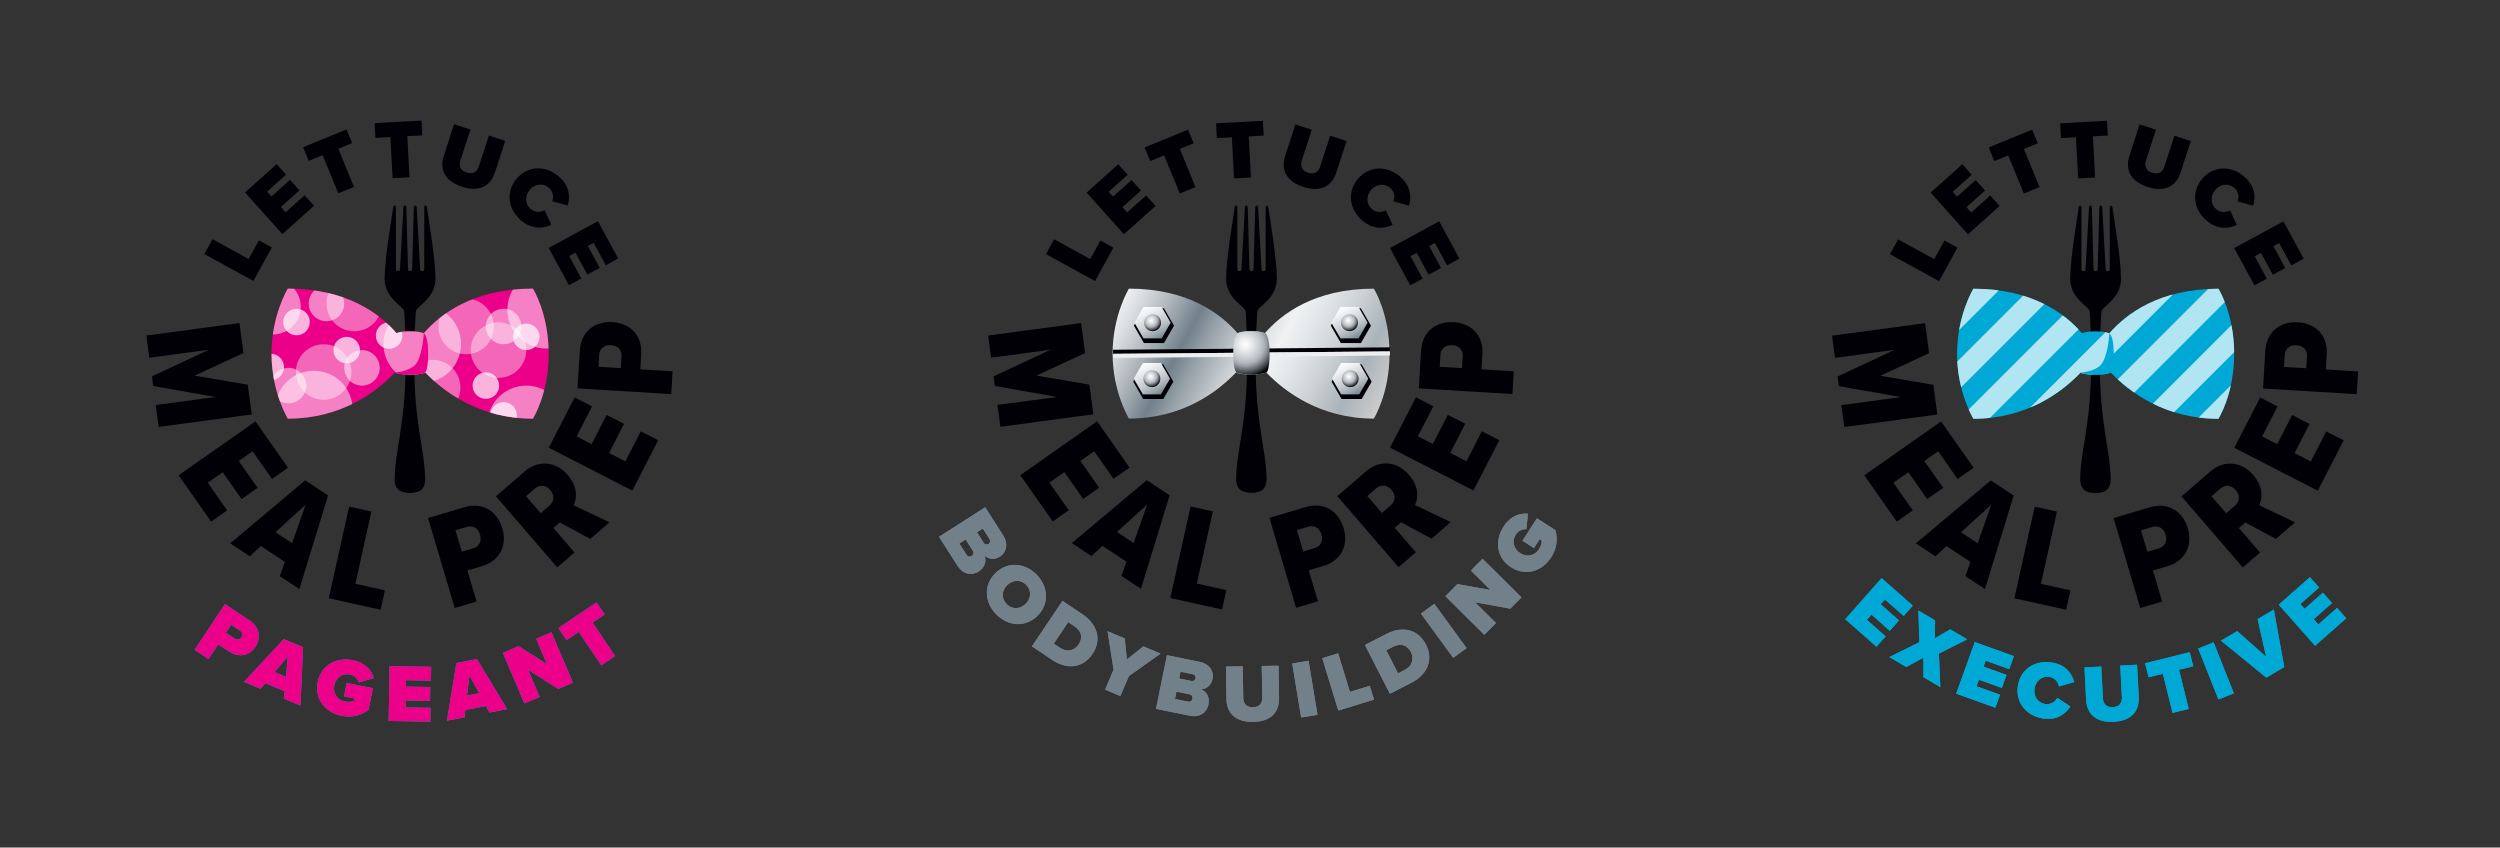 <?xml version="1.0" encoding="utf-8"?>
<!-- Generator: Adobe Illustrator 21.1.0, SVG Export Plug-In . SVG Version: 6.00 Build 0)  -->
<!DOCTYPE svg PUBLIC "-//W3C//DTD SVG 1.1//EN" "http://www.w3.org/Graphics/SVG/1.1/DTD/svg11.dtd">
<svg version="1.1" id="Layer_1" xmlns="http://www.w3.org/2000/svg" xmlns:xlink="http://www.w3.org/1999/xlink" x="0px" y="0px"
	 width="1000px" height="339px" viewBox="0 0 1000 339" style="enable-background:new 0 0 1000 339;" xml:space="preserve">
<rect x="0" y="0" width="1000" height="339" fill="#333333" stroke="none"/>
<style type="text/css">
	.st0{fill:#000006;}
	.st1{fill:#EC0089;}
	.st2{fill:#00A8D5;}
	.st3{clip-path:url(#SVGID_2_);}
	.st4{opacity:0.5;fill:#FFFFFF;}
	.st5{opacity:0.4;fill:#FFFFFF;}
	.st6{opacity:0.7;fill:#FFFFFF;}
	.st7{fill:#72808A;}
	.st8{fill:url(#SVGID_3_);}
	.st9{fill:none;stroke:#000006;stroke-width:1.636;stroke-miterlimit:10;}
	.st10{fill:none;stroke:#EDEEF0;stroke-width:1.636;stroke-miterlimit:10;}
	.st11{fill:#000006;stroke:#000006;stroke-width:1.342;stroke-miterlimit:10;}
	.st12{fill:url(#SVGID_4_);}
	.st13{fill:url(#SVGID_5_);}
	.st14{fill:url(#SVGID_6_);}
	.st15{fill:url(#SVGID_7_);}
	.st16{fill:url(#SVGID_8_);}
	.st17{fill:url(#SVGID_9_);}
	.st18{fill:url(#SVGID_10_);}
	.st19{fill:url(#SVGID_11_);}
	.st20{fill:url(#SVGID_12_);}
	.st21{clip-path:url(#SVGID_14_);}
	.st22{fill:#B2E5F2;}
</style>
<path class="st0" d="M166.07,126.37"/>
<g>
	<path class="st0" d="M166.37,124.54c0,0-0.94,10.29-0.61,25.82c0.43,20.54,4.29,30.84,4.29,41.45c0,3.45-1.83,5.38-6.09,5.38
		c-4.26,0-6.09-1.93-6.09-5.38c0-10.62,3.85-20.91,4.29-41.45c0.33-15.53-0.48-25.82-0.48-25.82c0-1.9-7.82-5-7.82-13.09
		c0-8.09,3.02-25.42,3.41-28.43c0.03-0.21,0.15-0.85,0.67-0.85c0.44,0,0.42,0.6,0.42,0.85c0,4.27-0.02,22.62,0,24.57
		c0,0.37,0.02,0.84,0.83,0.84s0.79-0.51,0.81-0.84c0.1-2.06,1.24-22.21,1.37-24.57c0.01-0.18,0-0.85,0.58-0.85
		c0.58,0,0.58,0.67,0.58,0.85c0.07,2.46,0.59,22.13,0.67,24.6c0.01,0.44,0.23,0.81,0.83,0.81c0.6,0,0.82-0.37,0.83-0.81
		c0.07-2.46,0.6-22.13,0.67-24.6c0-0.18,0.02-0.85,0.58-0.85c0.56,0,0.57,0.67,0.58,0.85c0.13,2.36,1.27,22.5,1.37,24.57
		c0.02,0.33,0,0.84,0.81,0.84c0.81,0,0.83-0.48,0.83-0.84c0.02-1.95,0-20.29,0-24.57c0-0.25-0.02-0.85,0.42-0.85
		c0.54,0,0.64,0.64,0.67,0.85c0.39,3.01,3.41,20.34,3.41,28.43C174.19,119.54,166.37,122.64,166.37,124.54"/>
	<g>
		<path class="st0" d="M81.73,101.61L85,95.67l14.45,7.93l4.09-7.45l5.18,2.84l-7.35,13.39L81.73,101.61z"/>
		<path class="st0" d="M98.01,76.97l12.66-11.33l3.76,4.2l-7.61,6.81l1.75,1.95l7.43-6.65l3.76,4.2l-7.43,6.65l1.9,2.13l7.61-6.81
			l3.76,4.2l-12.66,11.33L98.01,76.97z"/>
		<path class="st0" d="M129.05,62.07l-5.56,2.28l-2.24-5.47l17.36-7.12l2.24,5.47l-5.53,2.27l6.26,15.25l-6.27,2.57L129.05,62.07z"
			/>
		<path class="st0" d="M156.16,54.82l-6,0.32l-0.31-5.9l18.74-1l0.31,5.9l-5.97,0.32l0.88,16.46l-6.77,0.36L156.16,54.82z"/>
		<path class="st0" d="M181.62,49.68l6.55,2.13l-4.01,12.33c-0.66,2.04-0.14,4.02,2.51,4.88c2.62,0.85,4.2-0.44,4.87-2.48
			l4.01-12.33l6.55,2.13l-4.07,12.52c-1.72,5.3-6.01,8.18-13.2,5.84c-7.19-2.34-9-7.2-7.28-12.47L181.62,49.68z"/>
		<path class="st0" d="M206.67,71.45c4.49-5.26,11.56-5.37,16.77-0.92c4.6,3.92,4.62,8.45,3.64,11.67l-6.21-1.72
			c0.7-1.7,0.35-3.98-1.31-5.4c-2.35-2.01-5.62-1.53-7.65,0.84c-2.03,2.38-1.98,5.68,0.37,7.69c1.66,1.42,3.97,1.4,5.54,0.44
			l2.7,5.84c-2.94,1.42-7.52,2.19-12.12-1.74C203.18,83.7,202.2,76.68,206.67,71.45z"/>
		<path class="st0" d="M239.17,88.48l8.1,14.93l-4.96,2.69l-4.87-8.97l-2.3,1.25l4.76,8.76l-4.96,2.69l-4.76-8.76l-2.51,1.36
			l4.87,8.97l-4.96,2.69l-8.1-14.93L239.17,88.48z"/>
	</g>
	<g>
		<path class="st0" d="M86.13,158.8l-24.85-4.39l-0.52-3.85l22.82-10.68l-23.83,3.2l-1.19-8.87l37.22-5l1.61,12l-19.52,9.04
			l21.22,3.63l1.6,11.89l-37.22,4.99L62.3,162L86.13,158.8z"/>
		<path class="st0" d="M102.2,168.55l13,18.53l-6.41,4.49l-7.76-11.06l-5.53,3.88l7.53,10.74l-6.41,4.5l-7.53-10.74l-5.99,4.2
			l7.76,11.06l-6.41,4.49l-13-18.53L102.2,168.55z"/>
		<path class="st0" d="M113.97,224.78l-9.63-6.37l-4.41,4.11l-7.84-5.19l29.98-25.2l9.16,6.06l-11.48,37.44l-7.84-5.19
			L113.97,224.78z M110.17,212.88l6.67,4.41l5.43-15.45L110.17,212.88z"/>
		<path class="st0" d="M139.65,202.64l8.9,1.98l-6.41,28.91l11.82,2.62l-1.72,7.75l-20.72-4.6L139.65,202.64z"/>
		<path class="st0" d="M171.22,207.2l14.47-4.29c7.83-2.32,13.34,2.03,15.23,8.4c1.87,6.31-0.42,12.86-8.24,15.18l-5.72,1.7
			l3.68,12.42l-8.75,2.59L171.22,207.2z M186.82,210.73l-4.64,1.37l2.54,8.58l4.64-1.38c2.32-0.69,3.45-2.84,2.68-5.43
			C191.26,211.24,189.15,210.05,186.82,210.73z"/>
		<path class="st0" d="M223.91,208.98l-2.56,2.21l8.46,9.8l-6.91,5.96l-24.53-28.43l11.59-10c5.54-4.78,12.54-3.83,17.06,1.42
			c4.16,4.82,3.78,9.38,2.46,12.16l14.31,6.84l-7.67,6.62L223.91,208.98z M214.02,195.36l-3.62,3.13l5.85,6.78l3.62-3.13
			c1.83-1.58,2.01-4.04,0.25-6.09C218.28,193.92,215.85,193.78,214.02,195.36z"/>
		<path class="st0" d="M219.52,179.09l10.34-20.13l6.96,3.58l-6.17,12.02l6.01,3.09l5.99-11.67l6.96,3.57l-5.99,11.67l6.51,3.34
			l6.17-12.02l6.96,3.57l-10.34,20.13L219.52,179.09z"/>
		<path class="st0" d="M231.02,155.35l0.91-15.06c0.5-8.15,6.47-11.85,13.1-11.44c6.58,0.4,11.95,4.79,11.45,12.94l-0.36,5.96
			l12.92,0.79l-0.55,9.1L231.02,155.35z M239.67,141.89l-0.29,4.83l8.94,0.54l0.29-4.83c0.15-2.42-1.49-4.21-4.19-4.37
			C241.67,137.9,239.82,139.48,239.67,141.89z"/>
	</g>
</g>
<path class="st1" d="M213.17,115.44c-23.79,0-37.07,10.23-43.66,17.86c-0.91-0.38-2.58-0.81-5.52-0.81c-2.82,0-4.47,0.4-5.41,0.76
	c-6.54-7.63-19.72-17.82-43.46-17.82c0,0-6.53,10.67-6.53,26.02c0,15.36,6.53,26.02,6.53,26.02c21.48,0,35.57-10.79,42.88-18.47
	c0.67,0.38,2.25,0.83,5.99,0.83c3.92,0,5.47-0.5,6.08-0.88c7.37,7.69,21.57,18.53,43.1,18.53c0,0,6.3-9.88,6.3-26.02
	C219.46,125.32,213.17,115.44,213.17,115.44z"/>
<g>
	<g>
		<path class="st2" d="M89.99,241.63l9.76,6.47c4.28,2.84,4.69,7.21,2.42,10.64c-2.25,3.4-6.37,4.61-10.65,1.78l-4.22-2.8
			l-3.89,5.87l-5.54-3.67L89.99,241.63z M95.98,252.23l-3.51-2.33l-2.13,3.21l3.51,2.33c0.93,0.62,2.09,0.48,2.73-0.48
			C97.23,253.97,96.91,252.85,95.98,252.23z"/>
		<path class="st2" d="M113.86,276.51l-7.76-3.26l-1.88,2.28l-6.64-2.79l15.95-17.09l7.7,3.24l-1.04,23.36l-6.64-2.79L113.86,276.51
			z M109.81,268.82l4.61,1.94l0.69-8.09L109.81,268.82z"/>
		<path class="st2" d="M141.14,264.07c5,0.99,7.47,4.09,8.4,7.16l-6.04,1.72c-0.45-1.46-1.66-2.78-3.5-3.14
			c-3.13-0.62-5.7,1.35-6.29,4.35c-0.59,3,1.03,5.8,4.16,6.42c1.39,0.27,2.75,0.18,3.71-0.27l0.19-0.94l-4.16-0.82l1.06-5.36
			l10.48,2.08l-1.71,8.65c-2.91,2.17-6.48,3.24-10.7,2.41c-6.52-1.29-11-6.6-9.64-13.47C128.46,265.95,134.62,262.78,141.14,264.07z
			"/>
		<path class="st2" d="M155.83,266.45l16.64,0.27l-0.09,5.52l-10-0.16l-0.04,2.57l9.77,0.16l-0.09,5.52l-9.77-0.16l-0.05,2.8
			l10,0.16l-0.09,5.52l-16.64-0.27L155.83,266.45z"/>
		<path class="st2" d="M194.42,282.39l-8.27,1.59l-0.31,2.94l-7.07,1.36l3.81-23.07l8.2-1.57l12.08,20.01l-7.07,1.36L194.42,282.39z
			 M186.79,278.23l4.91-0.94l-3.91-7.12L186.79,278.23z"/>
		<path class="st2" d="M211.25,267.92l4.61,10.83l-6.11,2.6l-8.59-20.19l6.29-2.68l11.35,7.18l-4.33-10.17l6.11-2.6l8.59,20.19
			l-5.87,2.5L211.25,267.92z"/>
		<path class="st2" d="M231.49,252.74l-4.88,3.29l-3.24-4.8l15.24-10.29l3.24,4.8l-4.85,3.28l9.03,13.38l-5.51,3.72L231.49,252.74z"
			/>
	</g>
	<g>
		<path class="st1" d="M89.99,241.63l9.76,6.47c4.28,2.84,4.69,7.21,2.42,10.64c-2.25,3.4-6.37,4.61-10.65,1.78l-4.22-2.8
			l-3.89,5.87l-5.54-3.67L89.99,241.63z M95.98,252.23l-3.51-2.33l-2.13,3.21l3.51,2.33c0.93,0.62,2.09,0.48,2.73-0.48
			C97.23,253.97,96.91,252.85,95.98,252.23z"/>
		<path class="st1" d="M113.86,276.51l-7.76-3.26l-1.88,2.28l-6.64-2.79l15.95-17.09l7.7,3.24l-1.04,23.36l-6.64-2.79L113.86,276.51
			z M109.81,268.82l4.61,1.94l0.69-8.09L109.81,268.82z"/>
		<path class="st1" d="M141.14,264.07c5,0.99,7.47,4.09,8.4,7.16l-6.04,1.72c-0.45-1.46-1.66-2.78-3.5-3.14
			c-3.13-0.62-5.7,1.35-6.29,4.35c-0.59,3,1.03,5.8,4.16,6.42c1.39,0.27,2.75,0.18,3.71-0.27l0.19-0.94l-4.16-0.82l1.06-5.36
			l10.48,2.08l-1.71,8.65c-2.91,2.17-6.48,3.24-10.7,2.41c-6.52-1.29-11-6.6-9.64-13.47C128.46,265.95,134.62,262.78,141.14,264.07z
			"/>
		<path class="st1" d="M155.83,266.45l16.64,0.27l-0.09,5.52l-10-0.16l-0.04,2.57l9.77,0.16l-0.09,5.52l-9.77-0.16l-0.05,2.8
			l10,0.16l-0.09,5.52l-16.64-0.27L155.83,266.45z"/>
		<path class="st1" d="M194.42,282.39l-8.27,1.59l-0.31,2.94l-7.07,1.36l3.81-23.07l8.2-1.57l12.08,20.01l-7.07,1.36L194.42,282.39z
			 M186.79,278.23l4.91-0.94l-3.91-7.12L186.79,278.23z"/>
		<path class="st1" d="M211.25,267.92l4.61,10.83l-6.11,2.6l-8.59-20.19l6.29-2.68l11.35,7.18l-4.33-10.17l6.11-2.6l8.59,20.19
			l-5.87,2.5L211.25,267.92z"/>
		<path class="st1" d="M231.49,252.74l-4.88,3.29l-3.24-4.8l15.24-10.29l3.24,4.8l-4.85,3.28l9.03,13.38l-5.51,3.72L231.49,252.74z"
			/>
	</g>
</g>
<g>
	<defs>
		<path id="SVGID_1_" d="M213.17,115.44c-23.79,0-37.07,10.23-43.66,17.86c-0.91-0.38-2.58-0.81-5.52-0.81
			c-2.82,0-4.47,0.4-5.41,0.76c-6.54-7.63-19.72-17.82-43.46-17.82c0,0-6.53,10.67-6.53,26.02c0,15.36,6.53,26.02,6.53,26.02
			c21.48,0,35.57-10.79,42.88-18.47c0.67,0.38,2.25,0.83,5.99,0.83c3.92,0,5.47-0.5,6.08-0.88c7.37,7.69,21.57,18.53,43.1,18.53
			c0,0,6.3-9.88,6.3-26.02C219.46,125.32,213.17,115.44,213.17,115.44z"/>
	</defs>
	<clipPath id="SVGID_2_">
		<use xlink:href="#SVGID_1_"  style="overflow:visible;"/>
	</clipPath>
	<g class="st3">
		<g>
			<circle class="st4" cx="130.59" cy="121.39" r="7.1"/>
			<circle class="st4" cx="144.79" cy="147.14" r="7.1"/>
			<circle class="st4" cx="201.45" cy="130.59" r="7.1"/>
			<circle class="st4" cx="115.4" cy="154.24" r="7.1"/>
			<circle class="st5" cx="186.46" cy="130.59" r="11.11"/>
			<circle class="st5" cx="129.46" cy="148.81" r="11.11"/>
			<circle class="st5" cx="199.39" cy="140.04" r="11.11"/>
			<circle class="st5" cx="173.06" cy="155.03" r="11.11"/>
			<circle class="st6" cx="194.35" cy="154.24" r="5.31"/>
			<circle class="st6" cx="138.69" cy="140.04" r="5.31"/>
			<circle class="st6" cx="118.61" cy="128.81" r="5.31"/>
			<circle class="st6" cx="108.3" cy="146.83" r="5.31"/>
			<circle class="st6" cx="155.64" cy="134.24" r="5.31"/>
			<circle class="st6" cx="210.5" cy="134.73" r="5.31"/>
			<circle class="st6" cx="201.45" cy="166.14" r="5.31"/>
			<circle class="st4" cx="125.55" cy="163.82" r="15.52"/>
			<circle class="st4" cx="168.9" cy="137.6" r="15.52"/>
			<circle class="st4" cx="218.46" cy="123.9" r="15.52"/>
			<circle class="st4" cx="210.5" cy="169.76" r="15.52"/>
			<circle class="st5" cx="141.7" cy="121.39" r="11.11"/>
			<circle class="st4" cx="109.19" cy="122.7" r="11.11"/>
		</g>
	</g>
</g>
<path class="st0" d="M502.64,126.39"/>
<g>
	<path class="st0" d="M502.95,124.56c0,0-0.94,10.28-0.61,25.79c0.43,20.52,4.28,30.8,4.28,41.41c0,3.45-1.83,5.37-6.08,5.37
		s-6.08-1.92-6.08-5.37c0-10.61,3.85-20.89,4.28-41.41c0.33-15.51-0.48-25.79-0.48-25.79c0-1.9-7.81-4.99-7.81-13.08
		c0-8.09,3.01-25.4,3.41-28.4c0.03-0.21,0.15-0.84,0.66-0.84c0.44,0,0.42,0.6,0.42,0.84c0,4.27-0.02,22.59,0,24.54
		c0,0.37,0.02,0.84,0.83,0.84c0.81,0,0.79-0.51,0.81-0.84c0.1-2.06,1.24-22.18,1.37-24.54c0.01-0.18,0-0.84,0.58-0.84
		c0.58,0,0.58,0.67,0.58,0.84c0.07,2.46,0.59,22.11,0.66,24.57c0.01,0.44,0.23,0.81,0.83,0.81c0.6,0,0.82-0.37,0.83-0.81
		c0.07-2.46,0.6-22.11,0.66-24.57c0-0.18,0.02-0.84,0.58-0.84s0.57,0.67,0.58,0.84c0.13,2.36,1.27,22.48,1.37,24.54
		c0.02,0.33,0,0.84,0.81,0.84c0.81,0,0.83-0.48,0.83-0.84c0.02-1.95,0-20.27,0-24.54c0-0.25-0.02-0.84,0.42-0.84
		c0.54,0,0.64,0.64,0.66,0.84c0.39,3.01,3.41,20.32,3.41,28.4C510.75,119.56,502.95,122.66,502.95,124.56"/>
	<g>
		<path class="st0" d="M418.4,101.65l3.26-5.94l14.44,7.93l4.08-7.44l5.18,2.84l-7.34,13.38L418.4,101.65z"/>
		<path class="st0" d="M434.65,77.03l12.65-11.32l3.76,4.2l-7.6,6.8l1.74,1.95l7.42-6.64l3.76,4.2l-7.42,6.64l1.9,2.12l7.6-6.8
			l3.76,4.2L449.57,93.7L434.65,77.03z"/>
		<path class="st0" d="M465.66,62.15l-5.55,2.28l-2.24-5.46l17.35-7.12l2.24,5.46l-5.52,2.27l6.25,15.24l-6.27,2.57L465.66,62.15z"
			/>
		<path class="st0" d="M492.74,54.91l-6,0.32l-0.31-5.9l18.72-1l0.31,5.9l-5.96,0.32L500.38,71l-6.77,0.36L492.74,54.91z"/>
		<path class="st0" d="M518.17,49.77l6.54,2.13l-4.01,12.32c-0.66,2.04-0.14,4.01,2.51,4.87c2.62,0.85,4.2-0.43,4.86-2.48
			l4.01-12.32l6.54,2.13l-4.07,12.51c-1.72,5.3-6.01,8.17-13.19,5.84c-7.18-2.33-8.99-7.19-7.28-12.46L518.17,49.77z"/>
		<path class="st0" d="M543.2,71.52c4.49-5.26,11.55-5.36,16.75-0.92c4.59,3.92,4.62,8.44,3.63,11.66l-6.2-1.72
			c0.7-1.7,0.35-3.98-1.31-5.39c-2.35-2-5.62-1.53-7.64,0.84c-2.03,2.37-1.98,5.68,0.37,7.68c1.66,1.42,3.97,1.4,5.53,0.44l2.7,5.83
			c-2.93,1.42-7.51,2.19-12.11-1.73C539.71,83.76,538.73,76.75,543.2,71.52z"/>
		<path class="st0" d="M575.67,88.53l8.09,14.92l-4.95,2.69l-4.86-8.96l-2.3,1.25l4.75,8.75l-4.95,2.69l-4.75-8.75l-2.51,1.36
			l4.86,8.96l-4.95,2.69l-8.09-14.92L575.67,88.53z"/>
	</g>
	<g>
		<path class="st0" d="M422.79,158.78l-24.82-4.39l-0.52-3.85l22.8-10.66l-23.8,3.19l-1.19-8.86l37.18-4.99l1.61,11.98l-19.5,9.03
			l21.2,3.62l1.59,11.87l-37.18,4.99l-1.17-8.75L422.79,158.78z"/>
		<path class="st0" d="M438.84,168.52l12.98,18.51l-6.4,4.49l-7.75-11.05l-5.53,3.88l7.53,10.73l-6.4,4.49l-7.53-10.73l-5.99,4.2
			l7.75,11.05l-6.4,4.49l-12.98-18.51L438.84,168.52z"/>
		<path class="st0" d="M450.6,224.69l-9.62-6.36l-4.4,4.1l-7.83-5.19l29.95-25.17l9.15,6.06l-11.47,37.4l-7.83-5.19L450.6,224.69z
			 M446.8,212.8l6.66,4.41l5.43-15.43L446.8,212.8z"/>
		<path class="st0" d="M476.25,202.58l8.89,1.97l-6.41,28.88l11.8,2.62l-1.72,7.74l-20.7-4.59L476.25,202.58z"/>
		<path class="st0" d="M507.78,207.13l14.45-4.28c7.82-2.32,13.33,2.03,15.22,8.4c1.87,6.31-0.41,12.85-8.23,15.17l-5.72,1.69
			l3.68,12.4l-8.74,2.59L507.78,207.13z M523.38,210.66l-4.64,1.37l2.54,8.57l4.64-1.37c2.32-0.69,3.44-2.84,2.67-5.43
			C527.81,211.16,525.7,209.97,523.38,210.66z"/>
		<path class="st0" d="M560.43,208.91l-2.55,2.21l8.45,9.79l-6.9,5.95l-24.51-28.4l11.58-9.99c5.54-4.78,12.52-3.82,17.04,1.41
			c4.15,4.81,3.78,9.37,2.46,12.14l14.29,6.83l-7.67,6.61L560.43,208.91z M550.54,195.3l-3.62,3.12l5.84,6.77l3.62-3.12
			c1.83-1.58,2.01-4.04,0.25-6.08C554.8,193.86,552.37,193.72,550.54,195.3z"/>
		<path class="st0" d="M556.03,179.05l10.33-20.11l6.95,3.57l-6.17,12.01l6,3.08l5.99-11.66l6.95,3.57l-5.99,11.66l6.5,3.34
			l6.17-12.01l6.95,3.57l-10.33,20.11L556.03,179.05z"/>
		<path class="st0" d="M567.52,155.34l0.91-15.04c0.49-8.14,6.47-11.83,13.09-11.43c6.57,0.4,11.94,4.78,11.44,12.92l-0.36,5.95
			l12.91,0.79l-0.55,9.09L567.52,155.34z M576.17,141.89l-0.29,4.83l8.93,0.54l0.29-4.83c0.15-2.41-1.49-4.2-4.19-4.37
			C578.16,137.9,576.32,139.48,576.17,141.89z"/>
	</g>
</g>
<g>
	<g>
		<path class="st7" d="M394.07,202.91l7.17,11.21c2.44,3.82,0.96,7.11-1.2,8.49c-2.3,1.47-4.71,1.11-6.25-0.44
			c0.97,2.19,0.12,4.88-2.26,6.4c-2.57,1.65-6.12,1.46-8.5-2.25l-7.42-11.59L394.07,202.91z M386.6,221.89
			c0.51,0.8,1.39,0.95,2.08,0.5c0.66-0.42,0.95-1.31,0.44-2.12l-2.87-4.48l-2.52,1.61L386.6,221.89z M393.55,217.21
			c0.37,0.58,1.23,0.77,1.9,0.35c0.64-0.41,0.8-1.25,0.43-1.83l-2.76-4.32l-2.32,1.49L393.55,217.21z"/>
		<path class="st7" d="M414.69,229.89c4.72,4.85,5.07,11.8,0.24,16.5c-4.83,4.7-11.76,4.16-16.48-0.69
			c-4.72-4.85-5.07-11.8-0.24-16.5C403.03,224.51,409.97,225.05,414.69,229.89z M410.5,233.97c-2.22-2.28-5.41-2.07-7.6,0.06
			s-2.49,5.31-0.26,7.59c2.22,2.28,5.41,2.07,7.6-0.06S412.73,236.26,410.5,233.97z"/>
		<path class="st7" d="M425,240.35l8.12,5.46c5.72,3.85,7.78,9.98,3.87,15.79c-3.91,5.81-10.38,6.24-16.07,2.41l-8.15-5.48
			L425,240.35z M424.12,259.2c2.75,1.85,5.75,0.93,7.29-1.36c1.65-2.45,1.46-5.23-1.48-7.21l-2.64-1.78l-5.78,8.59L424.12,259.2z"/>
		<path class="st7" d="M445.43,267.85l-2.4-15.37l6.87,2.91l0.86,8.4l6.58-5.24l6.87,2.91l-12.66,8.98l-3.4,8.01l-6.11-2.59
			L445.43,267.85z"/>
		<path class="st7" d="M466.78,262.08l13.03,2.66c4.44,0.91,5.77,4.26,5.25,6.77c-0.55,2.67-2.49,4.15-4.67,4.17
			c2.25,0.83,3.58,3.31,3.02,6.08c-0.61,2.99-3.22,5.41-7.53,4.53l-13.48-2.75L466.78,262.08z M475.19,280.66
			c0.93,0.19,1.64-0.33,1.81-1.14c0.16-0.77-0.28-1.6-1.21-1.79l-5.21-1.07l-0.6,2.93L475.19,280.66z M476.67,272.42
			c0.68,0.14,1.41-0.35,1.57-1.12c0.15-0.74-0.34-1.44-1.02-1.58l-5.02-1.03l-0.55,2.7L476.67,272.42z"/>
		<path class="st7" d="M490.37,266.62l6.73-0.11l0.21,12.68c0.03,2.1,1.15,3.76,3.87,3.72c2.69-0.04,3.75-1.74,3.72-3.84
			l-0.21-12.68l6.73-0.11l0.21,12.88c0.09,5.45-2.97,9.48-10.36,9.6c-7.39,0.12-10.61-3.8-10.7-9.22L490.37,266.62z"/>
		<path class="st7" d="M516.88,265.38l6.55-1.08l3.57,21.62l-6.55,1.08L516.88,265.38z"/>
		<path class="st7" d="M528.9,263.27l6.35-1.94l4.72,15.42l7.95-2.43l1.69,5.53l-14.29,4.37L528.9,263.27z"/>
		<path class="st7" d="M545.96,258l8.71-4.47c6.14-3.15,12.5-1.98,15.69,4.25c3.19,6.23,0.45,12.1-5.66,15.24l-8.74,4.48L545.96,258
			z M562.03,267.88c2.95-1.51,3.6-4.58,2.34-7.03c-1.35-2.63-3.87-3.81-7.03-2.19l-2.84,1.45l4.72,9.21L562.03,267.88z"/>
		<path class="st7" d="M568.37,245.44l5.36-3.91l12.91,17.71l-5.36,3.91L568.37,245.44z"/>
		<path class="st7" d="M590.04,240.92l8.35,8.29l-4.68,4.71l-15.55-15.44l4.82-4.85l13.2,2.37l-7.83-7.78l4.68-4.71l15.55,15.44
			l-4.49,4.52L590.04,240.92z"/>
		<path class="st7" d="M601.43,210.62c2.76-4.28,6.56-5.43,9.75-5.16l-0.63,6.24c-1.52-0.12-3.19,0.52-4.21,2.09
			c-1.73,2.68-0.84,5.79,1.72,7.45c2.57,1.66,5.77,1.18,7.5-1.5c0.77-1.19,1.18-2.49,1.11-3.54l-0.8-0.52l-2.3,3.56l-4.58-2.96
			l5.79-8.97l7.4,4.78c0.94,3.5,0.63,7.21-1.71,10.83c-3.6,5.58-10.19,7.78-16.06,3.98C598.5,223.09,597.83,216.2,601.43,210.62z"/>
	</g>
	<g>
		<path class="st7" d="M394.07,202.91l7.17,11.21c2.44,3.82,0.96,7.11-1.2,8.49c-2.3,1.47-4.71,1.11-6.25-0.44
			c0.97,2.19,0.12,4.88-2.26,6.4c-2.57,1.65-6.12,1.46-8.5-2.25l-7.42-11.59L394.07,202.91z M386.6,221.89
			c0.51,0.8,1.39,0.95,2.08,0.5c0.66-0.42,0.95-1.31,0.44-2.12l-2.87-4.48l-2.52,1.61L386.6,221.89z M393.55,217.21
			c0.37,0.58,1.23,0.77,1.9,0.35c0.64-0.41,0.8-1.25,0.43-1.83l-2.76-4.32l-2.32,1.49L393.55,217.21z"/>
		<path class="st7" d="M414.69,229.89c4.72,4.85,5.07,11.8,0.24,16.5c-4.83,4.7-11.76,4.16-16.48-0.69
			c-4.72-4.85-5.07-11.8-0.24-16.5C403.03,224.51,409.97,225.05,414.69,229.89z M410.5,233.97c-2.22-2.28-5.41-2.07-7.6,0.06
			s-2.49,5.31-0.26,7.59c2.22,2.28,5.41,2.07,7.6-0.06S412.73,236.26,410.5,233.97z"/>
		<path class="st7" d="M425,240.35l8.12,5.46c5.72,3.85,7.78,9.98,3.87,15.79c-3.91,5.81-10.38,6.24-16.07,2.41l-8.15-5.48
			L425,240.35z M424.12,259.2c2.75,1.85,5.75,0.93,7.29-1.36c1.65-2.45,1.46-5.23-1.48-7.21l-2.64-1.78l-5.78,8.59L424.12,259.2z"/>
		<path class="st7" d="M445.43,267.85l-2.4-15.37l6.87,2.91l0.86,8.4l6.58-5.24l6.87,2.91l-12.66,8.98l-3.4,8.01l-6.11-2.59
			L445.43,267.85z"/>
		<path class="st7" d="M466.78,262.08l13.03,2.66c4.44,0.91,5.77,4.26,5.25,6.77c-0.55,2.67-2.49,4.15-4.67,4.17
			c2.25,0.83,3.58,3.31,3.02,6.08c-0.61,2.99-3.22,5.41-7.53,4.53l-13.48-2.75L466.78,262.08z M475.19,280.66
			c0.93,0.19,1.64-0.33,1.81-1.14c0.16-0.77-0.28-1.6-1.21-1.79l-5.21-1.07l-0.6,2.93L475.19,280.66z M476.67,272.42
			c0.68,0.14,1.41-0.35,1.57-1.12c0.15-0.74-0.34-1.44-1.02-1.58l-5.02-1.03l-0.55,2.7L476.67,272.42z"/>
		<path class="st7" d="M490.37,266.62l6.73-0.11l0.21,12.68c0.03,2.1,1.15,3.76,3.87,3.72c2.69-0.04,3.75-1.74,3.72-3.84
			l-0.21-12.68l6.73-0.11l0.21,12.88c0.09,5.45-2.97,9.48-10.36,9.6c-7.39,0.12-10.61-3.8-10.7-9.22L490.37,266.62z"/>
		<path class="st7" d="M516.88,265.38l6.55-1.08l3.57,21.62l-6.55,1.08L516.88,265.38z"/>
		<path class="st7" d="M528.9,263.27l6.35-1.94l4.72,15.42l7.95-2.43l1.69,5.53l-14.29,4.37L528.9,263.27z"/>
		<path class="st7" d="M545.96,258l8.71-4.47c6.14-3.15,12.5-1.98,15.69,4.25c3.19,6.23,0.45,12.1-5.66,15.24l-8.74,4.48L545.96,258
			z M562.03,267.88c2.95-1.51,3.6-4.58,2.34-7.03c-1.35-2.63-3.87-3.81-7.03-2.19l-2.84,1.45l4.72,9.21L562.03,267.88z"/>
		<path class="st7" d="M568.37,245.44l5.36-3.91l12.91,17.71l-5.36,3.91L568.37,245.44z"/>
		<path class="st7" d="M590.04,240.92l8.35,8.29l-4.68,4.71l-15.55-15.44l4.82-4.85l13.2,2.37l-7.83-7.78l4.68-4.71l15.55,15.44
			l-4.49,4.52L590.04,240.92z"/>
		<path class="st7" d="M601.43,210.62c2.76-4.28,6.56-5.43,9.75-5.16l-0.63,6.24c-1.52-0.12-3.19,0.52-4.21,2.09
			c-1.73,2.68-0.84,5.79,1.72,7.45c2.57,1.66,5.77,1.18,7.5-1.5c0.77-1.19,1.18-2.49,1.11-3.54l-0.8-0.52l-2.3,3.56l-4.58-2.96
			l5.79-8.97l7.4,4.78c0.94,3.5,0.63,7.21-1.71,10.83c-3.6,5.58-10.19,7.78-16.06,3.98C598.5,223.09,597.83,216.2,601.43,210.62z"/>
	</g>
</g>
<linearGradient id="SVGID_3_" gradientUnits="userSpaceOnUse" x1="451.435" y1="115.668" x2="549.679" y2="167.248">
	<stop  offset="0" style="stop-color:#EDEEF0"/>
	<stop  offset="0.045" style="stop-color:#DEE1E4"/>
	<stop  offset="0.133" style="stop-color:#B7BEC3"/>
	<stop  offset="0.252" style="stop-color:#798690"/>
	<stop  offset="0.264" style="stop-color:#72808A"/>
	<stop  offset="0.337" style="stop-color:#97A1A8"/>
	<stop  offset="0.445" style="stop-color:#C6CCD0"/>
	<stop  offset="0.526" style="stop-color:#E4E7E9"/>
	<stop  offset="0.573" style="stop-color:#EFF1F2"/>
	<stop  offset="0.642" style="stop-color:#E5E8EA"/>
	<stop  offset="0.758" style="stop-color:#CBD1D4"/>
	<stop  offset="0.876" style="stop-color:#AAB3B9"/>
	<stop  offset="1" style="stop-color:#CCCCCC"/>
	<stop  offset="1" style="stop-color:#C7CCD0"/>
</linearGradient>
<path class="st8" d="M549.53,115.46c-23.77,0-37.03,10.22-43.62,17.84c-0.91-0.38-2.58-0.81-5.52-0.81c-2.82,0-4.46,0.4-5.4,0.76
	c-6.53-7.62-19.7-17.8-43.42-17.8c0,0-6.53,10.65-6.53,25.99c0,15.34,6.53,25.99,6.53,25.99c21.46,0,35.53-10.78,42.84-18.45
	c0.67,0.38,2.25,0.83,5.98,0.83c3.92,0,5.46-0.49,6.07-0.88c7.36,7.68,21.55,18.51,43.06,18.51c0,0,6.29-9.87,6.29-25.99
	C555.82,125.33,549.53,115.46,549.53,115.46z"/>
<line class="st9" x1="445.23" y1="140.72" x2="555.97" y2="139.75"/>
<line class="st10" x1="445.23" y1="142.36" x2="555.97" y2="141.38"/>
<g>
	<g>
		<polygon class="st11" points="465.21,124 457.96,124 454.34,130.27 457.96,136.55 465.21,136.55 468.84,130.27 		"/>
		<linearGradient id="SVGID_4_" gradientUnits="userSpaceOnUse" x1="457.592" y1="122.712" x2="464.488" y2="135.517">
			<stop  offset="0" style="stop-color:#E5E5E5"/>
			<stop  offset="0" style="stop-color:#F4F4F4"/>
			<stop  offset="0" style="stop-color:#FFFFFF"/>
			<stop  offset="0.187" style="stop-color:#F0F2F3"/>
			<stop  offset="0.522" style="stop-color:#CCD1D5"/>
			<stop  offset="0.611" style="stop-color:#C2C8CD"/>
			<stop  offset="0.761" style="stop-color:#A8B1B7"/>
			<stop  offset="0.952" style="stop-color:#7E8B94"/>
			<stop  offset="1" style="stop-color:#72808A"/>
		</linearGradient>
		<polygon class="st12" points="464.65,122.81 457.4,122.81 453.78,129.09 457.4,135.37 464.65,135.37 468.28,129.09 		"/>
	</g>
	
		<radialGradient id="SVGID_5_" cx="454.968" cy="129.056" r="4.993" gradientTransform="matrix(0.875 0 0 0.875 62.35 15.243)" gradientUnits="userSpaceOnUse">
		<stop  offset="0" style="stop-color:#E5E5E5"/>
		<stop  offset="0" style="stop-color:#F4F4F4"/>
		<stop  offset="0" style="stop-color:#FFFFFF"/>
		<stop  offset="0.142" style="stop-color:#F0F2F3"/>
		<stop  offset="0.413" style="stop-color:#C9CFD3"/>
		<stop  offset="0.522" style="stop-color:#B8BFC4"/>
		<stop  offset="0.573" style="stop-color:#AFB5BA"/>
		<stop  offset="0.658" style="stop-color:#959BA0"/>
		<stop  offset="0.767" style="stop-color:#6C7076"/>
		<stop  offset="0.895" style="stop-color:#34363B"/>
		<stop  offset="1" style="stop-color:#000006"/>
	</radialGradient>
	<circle class="st13" cx="461.03" cy="129.09" r="3.38"/>
</g>
<g>
	<polygon class="st11" points="464.93,146.39 457.68,146.39 454.06,152.66 457.68,158.94 464.93,158.94 468.56,152.66 	"/>
	<linearGradient id="SVGID_6_" gradientUnits="userSpaceOnUse" x1="457.313" y1="145.101" x2="464.208" y2="157.907">
		<stop  offset="0" style="stop-color:#E5E5E5"/>
		<stop  offset="0" style="stop-color:#F4F4F4"/>
		<stop  offset="0" style="stop-color:#FFFFFF"/>
		<stop  offset="0.187" style="stop-color:#F0F2F3"/>
		<stop  offset="0.522" style="stop-color:#CCD1D5"/>
		<stop  offset="0.611" style="stop-color:#C2C8CD"/>
		<stop  offset="0.761" style="stop-color:#A8B1B7"/>
		<stop  offset="0.952" style="stop-color:#7E8B94"/>
		<stop  offset="1" style="stop-color:#72808A"/>
	</linearGradient>
	<polygon class="st14" points="464.37,145.2 457.12,145.2 453.5,151.48 457.12,157.76 464.37,157.76 468,151.48 	"/>
	
		<radialGradient id="SVGID_7_" cx="454.648" cy="154.657" r="4.993" gradientTransform="matrix(0.875 0 0 0.875 62.35 15.243)" gradientUnits="userSpaceOnUse">
		<stop  offset="0" style="stop-color:#E5E5E5"/>
		<stop  offset="0" style="stop-color:#F4F4F4"/>
		<stop  offset="0" style="stop-color:#FFFFFF"/>
		<stop  offset="0.142" style="stop-color:#F0F2F3"/>
		<stop  offset="0.413" style="stop-color:#C9CFD3"/>
		<stop  offset="0.522" style="stop-color:#B8BFC4"/>
		<stop  offset="0.573" style="stop-color:#AFB5BA"/>
		<stop  offset="0.658" style="stop-color:#959BA0"/>
		<stop  offset="0.767" style="stop-color:#6C7076"/>
		<stop  offset="0.895" style="stop-color:#34363B"/>
		<stop  offset="1" style="stop-color:#000006"/>
	</radialGradient>
	<circle class="st15" cx="460.75" cy="151.48" r="3.38"/>
</g>
<g>
	<g>
		<polygon class="st11" points="544.26,146.39 537.02,146.39 533.39,152.66 537.02,158.94 544.26,158.94 547.89,152.66 		"/>
		<linearGradient id="SVGID_8_" gradientUnits="userSpaceOnUse" x1="536.645" y1="145.101" x2="543.54" y2="157.907">
			<stop  offset="0" style="stop-color:#E5E5E5"/>
			<stop  offset="0" style="stop-color:#F4F4F4"/>
			<stop  offset="0" style="stop-color:#FFFFFF"/>
			<stop  offset="0.187" style="stop-color:#F0F2F3"/>
			<stop  offset="0.522" style="stop-color:#CCD1D5"/>
			<stop  offset="0.611" style="stop-color:#C2C8CD"/>
			<stop  offset="0.761" style="stop-color:#A8B1B7"/>
			<stop  offset="0.952" style="stop-color:#7E8B94"/>
			<stop  offset="1" style="stop-color:#72808A"/>
		</linearGradient>
		<polygon class="st16" points="543.7,145.2 536.46,145.2 532.83,151.48 536.46,157.76 543.7,157.76 547.33,151.48 		"/>
	</g>
	
		<radialGradient id="SVGID_9_" cx="545.36" cy="154.657" r="4.993" gradientTransform="matrix(0.875 0 0 0.875 62.35 15.243)" gradientUnits="userSpaceOnUse">
		<stop  offset="0" style="stop-color:#E5E5E5"/>
		<stop  offset="0" style="stop-color:#F4F4F4"/>
		<stop  offset="0" style="stop-color:#FFFFFF"/>
		<stop  offset="0.142" style="stop-color:#F0F2F3"/>
		<stop  offset="0.413" style="stop-color:#C9CFD3"/>
		<stop  offset="0.522" style="stop-color:#B8BFC4"/>
		<stop  offset="0.573" style="stop-color:#AFB5BA"/>
		<stop  offset="0.658" style="stop-color:#959BA0"/>
		<stop  offset="0.767" style="stop-color:#6C7076"/>
		<stop  offset="0.895" style="stop-color:#34363B"/>
		<stop  offset="1" style="stop-color:#000006"/>
	</radialGradient>
	<circle class="st17" cx="540.08" cy="151.48" r="3.38"/>
</g>
<g>
	<polygon class="st11" points="543.98,124 536.74,124 533.11,130.27 536.74,136.55 543.98,136.55 547.61,130.27 	"/>
	<linearGradient id="SVGID_10_" gradientUnits="userSpaceOnUse" x1="536.365" y1="122.712" x2="543.26" y2="135.517">
		<stop  offset="0" style="stop-color:#E5E5E5"/>
		<stop  offset="0" style="stop-color:#F4F4F4"/>
		<stop  offset="0" style="stop-color:#FFFFFF"/>
		<stop  offset="0.187" style="stop-color:#F0F2F3"/>
		<stop  offset="0.522" style="stop-color:#CCD1D5"/>
		<stop  offset="0.611" style="stop-color:#C2C8CD"/>
		<stop  offset="0.761" style="stop-color:#A8B1B7"/>
		<stop  offset="0.952" style="stop-color:#7E8B94"/>
		<stop  offset="1" style="stop-color:#72808A"/>
	</linearGradient>
	<polygon class="st18" points="543.42,122.81 536.18,122.81 532.55,129.09 536.18,135.37 543.42,135.37 547.05,129.09 	"/>
	
		<radialGradient id="SVGID_11_" cx="545.04" cy="129.056" r="4.993" gradientTransform="matrix(0.875 0 0 0.875 62.35 15.243)" gradientUnits="userSpaceOnUse">
		<stop  offset="0" style="stop-color:#E5E5E5"/>
		<stop  offset="0" style="stop-color:#F4F4F4"/>
		<stop  offset="0" style="stop-color:#FFFFFF"/>
		<stop  offset="0.142" style="stop-color:#F0F2F3"/>
		<stop  offset="0.413" style="stop-color:#C9CFD3"/>
		<stop  offset="0.522" style="stop-color:#B8BFC4"/>
		<stop  offset="0.573" style="stop-color:#AFB5BA"/>
		<stop  offset="0.658" style="stop-color:#959BA0"/>
		<stop  offset="0.767" style="stop-color:#6C7076"/>
		<stop  offset="0.895" style="stop-color:#34363B"/>
		<stop  offset="1" style="stop-color:#000006"/>
	</radialGradient>
	<circle class="st19" cx="539.8" cy="129.09" r="3.38"/>
</g>
<radialGradient id="SVGID_12_" cx="498.016" cy="140.072" r="15.045" gradientTransform="matrix(0.875 0 0 0.875 62.35 15.243)" gradientUnits="userSpaceOnUse">
	<stop  offset="0" style="stop-color:#E5E5E5"/>
	<stop  offset="0" style="stop-color:#F4F4F4"/>
	<stop  offset="0" style="stop-color:#FFFFFF"/>
	<stop  offset="0.142" style="stop-color:#F0F2F3"/>
	<stop  offset="0.413" style="stop-color:#C9CFD3"/>
	<stop  offset="0.522" style="stop-color:#B8BFC4"/>
	<stop  offset="0.573" style="stop-color:#AFB5BA"/>
	<stop  offset="0.658" style="stop-color:#959BA0"/>
	<stop  offset="0.767" style="stop-color:#6C7076"/>
	<stop  offset="0.895" style="stop-color:#34363B"/>
	<stop  offset="1" style="stop-color:#000006"/>
</radialGradient>
<path class="st20" d="M506.66,148.95c0,0-2.04,0.89-6.08,0.89c-4.05,0-5.99-0.83-5.99-0.83s-1.31-0.81-1.31-7.85
	c0-6.85,1.89-7.91,1.89-7.91s1.02-0.76,5.39-0.76c4.38,0,5.54,0.81,5.54,0.81s1.74,0.83,1.74,7.87S506.66,148.95,506.66,148.95z"/>
<path class="st0" d="M840.29,126.43"/>
<g>
	<path class="st0" d="M840.6,124.59c0,0-0.94,10.29-0.61,25.81c0.43,20.53,4.28,30.83,4.28,41.44c0,3.45-1.83,5.38-6.09,5.38
		s-6.09-1.92-6.09-5.38c0-10.61,3.85-20.91,4.28-41.44c0.33-15.52-0.48-25.81-0.48-25.81c0-1.9-7.81-5-7.81-13.09
		c0-8.09,3.01-25.41,3.41-28.42c0.03-0.21,0.15-0.84,0.67-0.84c0.44,0,0.42,0.6,0.42,0.84c0,4.27-0.02,22.61,0,24.56
		c0,0.37,0.02,0.84,0.83,0.84s0.79-0.51,0.81-0.84c0.1-2.06,1.24-22.2,1.37-24.56c0.01-0.18,0-0.84,0.58-0.84
		c0.58,0,0.58,0.67,0.58,0.84c0.07,2.46,0.59,22.13,0.66,24.59c0.01,0.44,0.23,0.81,0.83,0.81c0.6,0,0.82-0.37,0.83-0.81
		c0.07-2.46,0.6-22.13,0.67-24.59c0-0.18,0.02-0.84,0.58-0.84c0.56,0,0.57,0.67,0.58,0.84c0.13,2.36,1.27,22.49,1.37,24.56
		c0.02,0.33,0,0.84,0.81,0.84s0.83-0.48,0.83-0.84c0.02-1.95,0-20.28,0-24.56c0-0.25-0.02-0.84,0.42-0.84
		c0.54,0,0.64,0.64,0.67,0.84c0.39,3.01,3.41,20.33,3.41,28.42C848.41,119.6,840.6,122.69,840.6,124.59"/>
	<g>
		<path class="st0" d="M755.99,101.68l3.26-5.94l14.45,7.93l4.09-7.45l5.18,2.84l-7.35,13.39L755.99,101.68z"/>
		<path class="st0" d="M772.26,77.04l12.66-11.33l3.76,4.2l-7.6,6.81l1.75,1.95l7.43-6.65l3.76,4.2l-7.43,6.65l1.9,2.13l7.6-6.81
			l3.76,4.2l-12.66,11.33L772.26,77.04z"/>
		<path class="st0" d="M803.29,62.15l-5.56,2.28l-2.24-5.46l17.36-7.12l2.24,5.47l-5.53,2.27l6.25,15.25l-6.27,2.57L803.29,62.15z"
			/>
		<path class="st0" d="M830.38,54.9l-6,0.32l-0.31-5.9l18.74-1l0.31,5.9l-5.97,0.32L838.03,71l-6.77,0.36L830.38,54.9z"/>
		<path class="st0" d="M855.84,49.76l6.55,2.13l-4.01,12.32c-0.66,2.04-0.14,4.01,2.51,4.88c2.62,0.85,4.2-0.44,4.87-2.48
			l4.01-12.32l6.55,2.13l-4.07,12.52c-1.72,5.3-6.01,8.18-13.2,5.84c-7.18-2.34-8.99-7.2-7.28-12.46L855.84,49.76z"/>
		<path class="st0" d="M880.87,71.52c4.49-5.26,11.55-5.36,16.76-0.92c4.6,3.92,4.62,8.45,3.64,11.67l-6.21-1.72
			c0.7-1.7,0.35-3.98-1.31-5.4c-2.35-2.01-5.62-1.53-7.65,0.84c-2.03,2.37-1.98,5.68,0.37,7.69c1.66,1.42,3.97,1.4,5.54,0.44
			l2.7,5.84c-2.94,1.42-7.52,2.19-12.11-1.74C877.39,83.77,876.41,76.75,880.87,71.52z"/>
		<path class="st0" d="M913.37,88.54l8.1,14.93l-4.96,2.69l-4.87-8.97l-2.3,1.25l4.75,8.76l-4.96,2.69l-4.75-8.76l-2.51,1.36
			l4.87,8.97l-4.96,2.69l-8.1-14.93L913.37,88.54z"/>
	</g>
	<g>
		<path class="st0" d="M760.39,158.84l-24.84-4.39l-0.52-3.85l22.81-10.67l-23.82,3.2l-1.19-8.87l37.2-4.99l1.61,11.99l-19.51,9.04
			l21.21,3.63l1.59,11.88l-37.21,4.99l-1.17-8.76L760.39,158.84z"/>
		<path class="st0" d="M776.45,168.58l12.99,18.52l-6.41,4.49l-7.76-11.06l-5.53,3.88l7.53,10.73l-6.4,4.49l-7.53-10.74l-5.99,4.2
			l7.76,11.06l-6.4,4.49l-12.99-18.52L776.45,168.58z"/>
		<path class="st0" d="M788.21,224.8l-9.62-6.37l-4.4,4.11l-7.84-5.19l29.97-25.19l9.15,6.06l-11.48,37.43l-7.84-5.19L788.21,224.8z
			 M784.41,212.9l6.66,4.41l5.43-15.44L784.41,212.9z"/>
		<path class="st0" d="M813.88,202.67l8.9,1.97l-6.41,28.9l11.81,2.62l-1.72,7.75l-20.71-4.59L813.88,202.67z"/>
		<path class="st0" d="M845.44,207.22l14.46-4.29c7.82-2.32,13.34,2.03,15.23,8.4c1.87,6.31-0.42,12.86-8.24,15.18l-5.72,1.69
			l3.68,12.41l-8.74,2.59L845.44,207.22z M861.04,210.76l-4.64,1.37l2.54,8.58l4.64-1.38c2.32-0.69,3.44-2.84,2.68-5.43
			C865.48,211.26,863.36,210.07,861.04,210.76z"/>
		<path class="st0" d="M898.12,209l-2.56,2.21l8.46,9.8l-6.9,5.96l-24.52-28.42l11.59-10c5.54-4.78,12.53-3.83,17.05,1.41
			c4.16,4.82,3.78,9.38,2.46,12.15l14.3,6.84l-7.67,6.62L898.12,209z M888.22,195.39l-3.62,3.12l5.85,6.78l3.62-3.13
			c1.83-1.58,2.01-4.04,0.25-6.09C892.48,193.94,890.06,193.8,888.22,195.39z"/>
		<path class="st0" d="M893.72,179.13L904.06,159l6.96,3.57l-6.17,12.01l6.01,3.09l5.99-11.66l6.96,3.57l-5.99,11.66l6.51,3.34
			l6.17-12.01l6.96,3.57l-10.34,20.12L893.72,179.13z"/>
		<path class="st0" d="M905.22,155.4l0.91-15.05c0.5-8.15,6.47-11.84,13.1-11.44c6.57,0.4,11.94,4.79,11.45,12.93l-0.36,5.95
			l12.92,0.79l-0.55,9.1L905.22,155.4z M913.87,141.94l-0.29,4.83l8.93,0.54l0.29-4.83c0.15-2.42-1.49-4.21-4.19-4.37
			C915.86,137.94,914.02,139.52,913.87,141.94z"/>
	</g>
</g>
<path class="st2" d="M887.37,115.49c-23.79,0-37.05,10.23-43.65,17.86c-0.91-0.38-2.58-0.81-5.52-0.81c-2.82,0-4.47,0.4-5.4,0.76
	c-6.54-7.62-19.71-17.81-43.45-17.81c0,0-6.53,10.66-6.53,26.01c0,15.35,6.53,26.01,6.53,26.01c21.47,0,35.55-10.78,42.87-18.46
	c0.67,0.38,2.25,0.83,5.98,0.83c3.92,0,5.47-0.49,6.08-0.88c7.37,7.68,21.56,18.52,43.09,18.52c0,0,6.3-9.88,6.3-26.01
	C893.67,125.37,887.37,115.49,887.37,115.49z"/>
<g>
	<g>
		<path class="st2" d="M752.64,231.25l12.47,11.01l-3.66,4.14l-7.49-6.61l-1.7,1.92l7.32,6.46l-3.66,4.14l-7.32-6.46l-1.85,2.09
			l7.49,6.61l-3.66,4.14l-12.47-11.01L752.64,231.25z"/>
		<path class="st2" d="M769.35,263.07l-6.86,3.73l-6.74-3.98l12.03-5.95l-0.45-12.68l6.71,3.96l-0.12,7.18l6.18-3.6l6.76,4
			l-11.3,5.69l0.58,13.44l-6.74-3.98L769.35,263.07z"/>
		<path class="st2" d="M789.91,256.83l15.65,5.62l-1.87,5.2l-9.4-3.38l-0.87,2.41l9.19,3.3l-1.87,5.2l-9.19-3.3l-0.94,2.63l9.4,3.38
			l-1.87,5.2l-15.65-5.62L789.91,256.83z"/>
		<path class="st2" d="M807.14,274.36c1.04-6.69,6.87-10.41,13.49-9.39c5.85,0.9,8.19,4.66,9.03,7.85l-6.06,1.76
			c-0.29-1.77-1.75-3.5-3.86-3.82c-2.99-0.46-5.47,1.61-5.94,4.64c-0.47,3.02,1.27,5.75,4.26,6.21c2.11,0.33,4.03-0.87,4.84-2.48
			l5.25,3.47c-1.71,2.69-5.14,5.69-10.98,4.79C810.54,286.36,806.11,281.02,807.14,274.36z"/>
		<path class="st2" d="M833.79,266.96l6.73-0.34l0.65,12.67c0.11,2.1,1.28,3.72,4,3.58c2.69-0.14,3.69-1.87,3.58-3.97l-0.65-12.67
			l6.73-0.34l0.66,12.87c0.28,5.45-2.64,9.58-10.03,9.96c-7.39,0.38-10.74-3.44-11.02-8.85L833.79,266.96z"/>
		<path class="st2" d="M865.15,269.5l-5.71,1.41l-1.39-5.62l17.84-4.41l1.39,5.62l-5.68,1.4l3.87,15.67l-6.45,1.59L865.15,269.5z"/>
		<path class="st2" d="M879.28,259.39l6.17-2.45l8.09,20.38l-6.17,2.45L879.28,259.39z"/>
		<path class="st2" d="M888.39,256.26l6.49-3.82l11.58,10.31l-3.42-15.12l6.49-3.82l4.17,23l-7.19,4.24L888.39,256.26z"/>
		<path class="st2" d="M911.5,241.87l12.47-11.01l3.66,4.14l-7.49,6.61l1.7,1.92l7.32-6.46l3.66,4.14l-7.32,6.46l1.85,2.09
			l7.49-6.61l3.66,4.14l-12.47,11.01L911.5,241.87z"/>
	</g>
	<g>
		<path class="st2" d="M752.64,231.25l12.47,11.01l-3.66,4.14l-7.49-6.61l-1.7,1.92l7.32,6.46l-3.66,4.14l-7.32-6.46l-1.85,2.09
			l7.49,6.61l-3.66,4.14l-12.47-11.01L752.64,231.25z"/>
		<path class="st2" d="M769.35,263.07l-6.86,3.73l-6.74-3.98l12.03-5.95l-0.45-12.68l6.71,3.96l-0.12,7.18l6.18-3.6l6.76,4
			l-11.3,5.69l0.58,13.44l-6.74-3.98L769.35,263.07z"/>
		<path class="st2" d="M789.91,256.83l15.65,5.62l-1.87,5.2l-9.4-3.38l-0.87,2.41l9.19,3.3l-1.87,5.2l-9.19-3.3l-0.94,2.63l9.4,3.38
			l-1.87,5.2l-15.65-5.62L789.91,256.83z"/>
		<path class="st2" d="M807.14,274.36c1.04-6.69,6.87-10.41,13.49-9.39c5.85,0.9,8.19,4.66,9.03,7.85l-6.06,1.76
			c-0.29-1.77-1.75-3.5-3.86-3.82c-2.99-0.46-5.47,1.61-5.94,4.64c-0.47,3.02,1.27,5.75,4.26,6.21c2.11,0.33,4.03-0.87,4.84-2.48
			l5.25,3.47c-1.71,2.69-5.14,5.69-10.98,4.79C810.54,286.36,806.11,281.02,807.14,274.36z"/>
		<path class="st2" d="M833.79,266.96l6.73-0.34l0.65,12.67c0.11,2.1,1.28,3.72,4,3.58c2.69-0.14,3.69-1.87,3.58-3.97l-0.65-12.67
			l6.73-0.34l0.66,12.87c0.28,5.45-2.64,9.58-10.03,9.96c-7.39,0.38-10.74-3.44-11.02-8.85L833.79,266.96z"/>
		<path class="st2" d="M865.15,269.5l-5.71,1.41l-1.39-5.62l17.84-4.41l1.39,5.62l-5.68,1.4l3.87,15.67l-6.45,1.59L865.15,269.5z"/>
		<path class="st2" d="M879.28,259.39l6.17-2.45l8.09,20.38l-6.17,2.45L879.28,259.39z"/>
		<path class="st2" d="M888.39,256.26l6.49-3.82l11.58,10.31l-3.42-15.12l6.49-3.82l4.17,23l-7.19,4.24L888.39,256.26z"/>
		<path class="st2" d="M911.5,241.87l12.47-11.01l3.66,4.14l-7.49,6.61l1.7,1.92l7.32-6.46l3.66,4.14l-7.32,6.46l1.85,2.09
			l7.49-6.61l3.66,4.14l-12.47,11.01L911.5,241.87z"/>
	</g>
</g>
<g>
	<defs>
		<path id="SVGID_13_" d="M887.37,115.49c-23.79,0-37.05,10.23-43.65,17.86c-0.91-0.38-2.58-0.81-5.52-0.81
			c-2.82,0-4.47,0.4-5.4,0.76c-6.54-7.62-19.71-17.81-43.45-17.81c0,0-6.53,10.66-6.53,26.01c0,15.35,6.53,26.01,6.53,26.01
			c21.47,0,35.55-10.78,42.87-18.46c0.67,0.38,2.25,0.83,5.98,0.83c3.92,0,5.47-0.49,6.08-0.88c7.37,7.68,21.56,18.52,43.09,18.52
			c0,0,6.3-9.88,6.3-26.01C893.67,125.37,887.37,115.49,887.37,115.49z"/>
	</defs>
	<clipPath id="SVGID_14_">
		<use xlink:href="#SVGID_13_"  style="overflow:visible;"/>
	</clipPath>
	<g class="st21">
		<g>
			<g>
				
					<rect x="689.28" y="39.91" transform="matrix(0.707 -0.707 0.707 0.707 187.515 540.915)" class="st22" width="114.85" height="8.4"/>
			</g>
			<g>
				
					<rect x="701.17" y="51.8" transform="matrix(0.707 -0.707 0.707 0.707 182.588 552.809)" class="st22" width="114.85" height="8.4"/>
			</g>
			<g>
				
					<rect x="713.06" y="63.69" transform="matrix(0.707 -0.707 0.707 0.707 177.661 564.703)" class="st22" width="114.85" height="8.4"/>
			</g>
			<g>
				
					<rect x="724.96" y="75.59" transform="matrix(0.707 -0.707 0.707 0.707 172.735 576.597)" class="st22" width="114.85" height="8.4"/>
			</g>
			<g>
				
					<rect x="736.85" y="87.48" transform="matrix(0.707 -0.707 0.707 0.707 167.808 588.491)" class="st22" width="114.85" height="8.4"/>
			</g>
			<g>
				
					<rect x="748.75" y="99.38" transform="matrix(0.707 -0.707 0.707 0.707 162.881 600.385)" class="st22" width="114.85" height="8.4"/>
			</g>
			<g>
				
					<rect x="760.64" y="111.27" transform="matrix(0.707 -0.707 0.707 0.707 157.925 612.24)" class="st22" width="114.85" height="8.4"/>
			</g>
			<g>
				
					<rect x="772.53" y="123.16" transform="matrix(0.707 -0.707 0.707 0.707 152.998 624.132)" class="st22" width="114.85" height="8.4"/>
			</g>
			<g>
				
					<rect x="784.43" y="135.06" transform="matrix(0.707 -0.707 0.707 0.707 148.072 636.025)" class="st22" width="114.85" height="8.4"/>
			</g>
			<g>
				
					<rect x="796.32" y="146.95" transform="matrix(0.707 -0.707 0.707 0.707 143.145 647.918)" class="st22" width="114.85" height="8.4"/>
			</g>
			<g>
				
					<rect x="808.21" y="158.84" transform="matrix(0.707 -0.707 0.707 0.707 138.219 659.811)" class="st22" width="114.85" height="8.4"/>
			</g>
			<g>
				
					<rect x="820.11" y="170.74" transform="matrix(0.707 -0.707 0.707 0.707 133.307 671.727)" class="st22" width="114.85" height="8.4"/>
			</g>
			<g>
				
					<rect x="832" y="182.63" transform="matrix(0.707 -0.707 0.707 0.707 128.395 683.643)" class="st22" width="114.85" height="8.4"/>
			</g>
			<g>
				
					<rect x="843.9" y="194.53" transform="matrix(0.707 -0.707 0.707 0.707 123.469 695.537)" class="st22" width="114.85" height="8.4"/>
			</g>
			<g>
				
					<rect x="855.79" y="206.42" transform="matrix(0.707 -0.707 0.707 0.707 118.542 707.431)" class="st22" width="114.85" height="8.4"/>
			</g>
			<g>
				
					<rect x="867.69" y="218.31" transform="matrix(0.707 -0.707 0.707 0.707 113.615 719.325)" class="st22" width="114.85" height="8.4"/>
			</g>
		</g>
	</g>
</g>
<path class="st2" d="M845.48,142.44c0.01-0.36,0.01-0.73,0.01-1.13c0-0.95-0.03-1.79-0.09-2.53c-0.35-4.79-1.65-5.43-1.65-5.43
	s-0.49,9.41-3.45,12.65c-2.4,2.62-8.08,3.06-8.08,3.06c0.67,0.38,2.25,0.83,5.98,0.83c2.31,0,3.78-0.17,4.74-0.39
	c0.88-0.25,1.34-0.49,1.34-0.49S845.36,148.48,845.48,142.44z"/>
<path class="st1" d="M171.25,142.39c0.01-0.36,0.01-0.73,0.01-1.13c0-0.95-0.03-1.79-0.09-2.53c-0.35-4.79-1.65-5.43-1.65-5.43
	s-0.49,9.41-3.45,12.65c-2.4,2.62-8.08,3.06-8.08,3.06c0.67,0.38,2.25,0.83,5.98,0.83c2.31,0,3.78-0.17,4.74-0.39
	c0.88-0.25,1.34-0.49,1.34-0.49S171.13,148.43,171.25,142.39z"/>
</svg>
